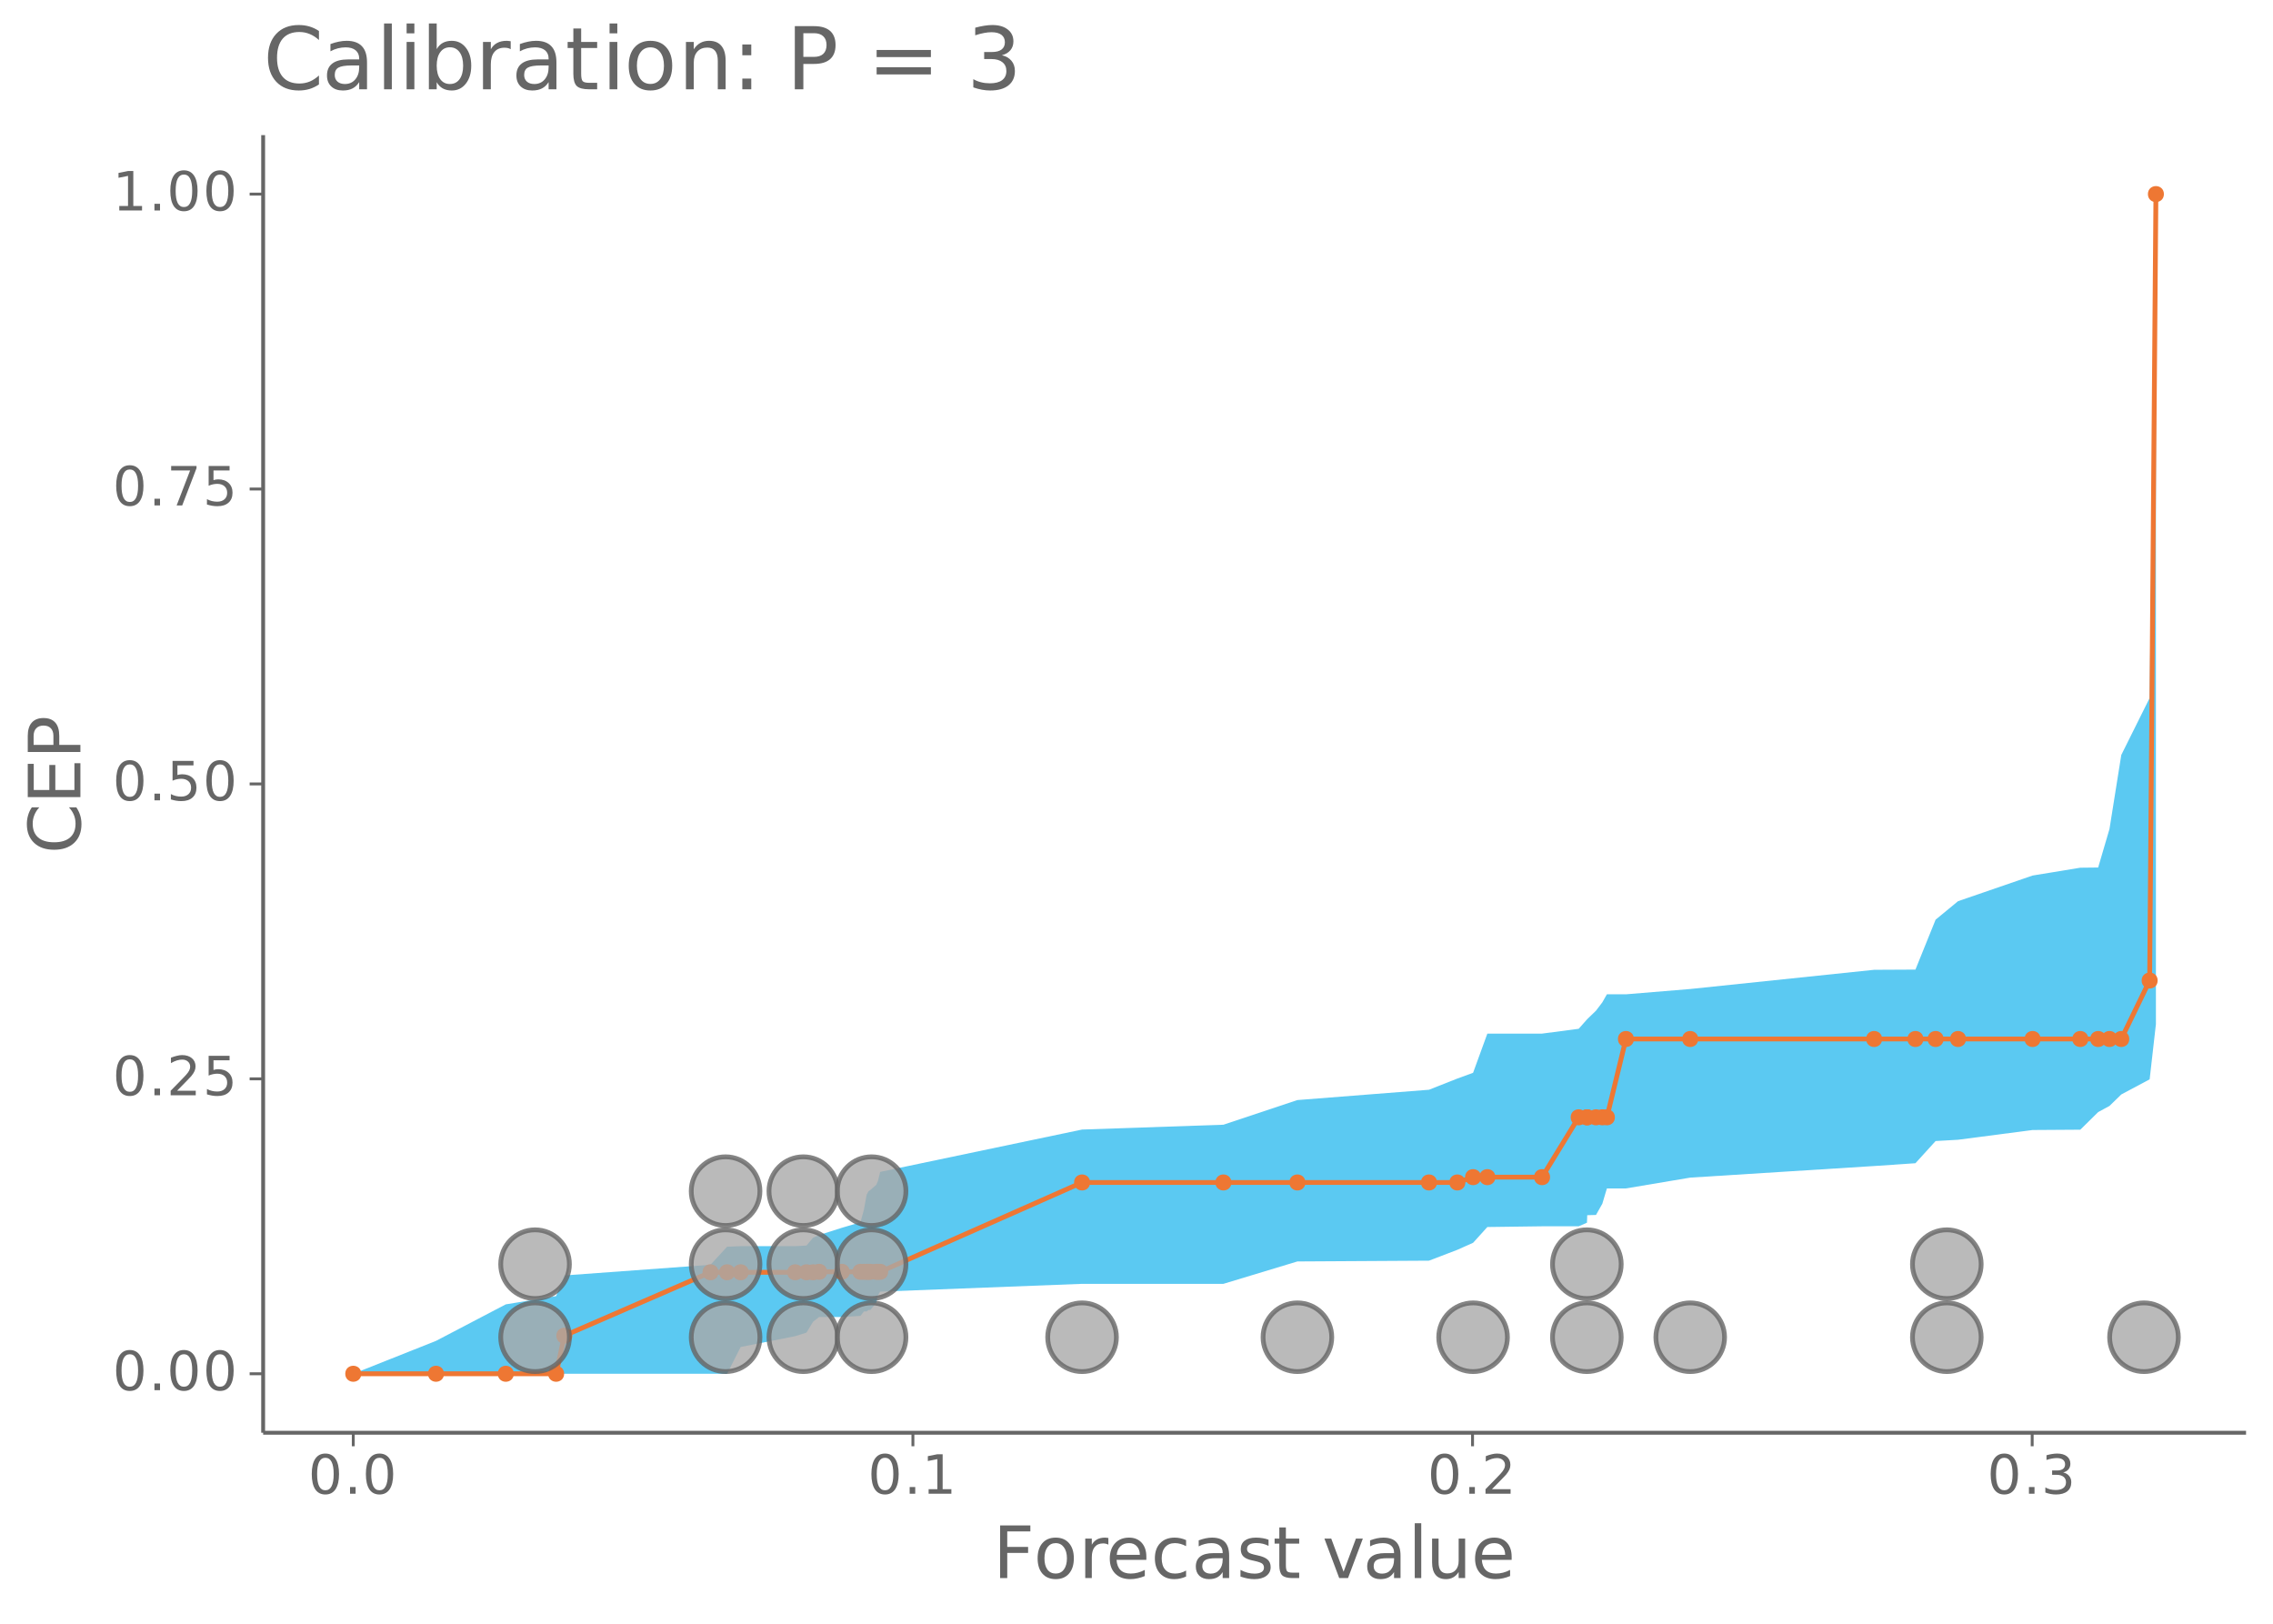 <?xml version="1.0" encoding="UTF-8"?>
<svg xmlns="http://www.w3.org/2000/svg" xmlns:xlink="http://www.w3.org/1999/xlink" width="504pt" height="360pt" viewBox="0 0 504 360" version="1.1">
<defs>
<g>
<symbol overflow="visible" id="glyph0-0">
<path style="stroke:none;" d="M 0.594 2.125 L 0.594 -8.469 L 6.594 -8.469 L 6.594 2.125 Z M 1.266 1.453 L 5.938 1.453 L 5.938 -7.781 L 1.266 -7.781 Z M 1.266 1.453 "/>
</symbol>
<symbol overflow="visible" id="glyph0-1">
<path style="stroke:none;" d="M 3.812 -7.969 C 3.207 -7.969 2.75 -7.664 2.438 -7.062 C 2.133 -6.469 1.984 -5.566 1.984 -4.359 C 1.984 -3.16 2.133 -2.258 2.438 -1.656 C 2.75 -1.062 3.207 -0.766 3.812 -0.766 C 4.426 -0.766 4.883 -1.062 5.188 -1.656 C 5.5 -2.258 5.656 -3.16 5.656 -4.359 C 5.656 -5.566 5.5 -6.469 5.188 -7.062 C 4.883 -7.664 4.426 -7.969 3.812 -7.969 Z M 3.812 -8.906 C 4.789 -8.906 5.539 -8.516 6.062 -7.734 C 6.582 -6.961 6.844 -5.836 6.844 -4.359 C 6.844 -2.891 6.582 -1.766 6.062 -0.984 C 5.539 -0.211 4.789 0.172 3.812 0.172 C 2.832 0.172 2.082 -0.211 1.562 -0.984 C 1.051 -1.766 0.797 -2.891 0.797 -4.359 C 0.797 -5.836 1.051 -6.961 1.562 -7.734 C 2.082 -8.516 2.832 -8.906 3.812 -8.906 Z M 3.812 -8.906 "/>
</symbol>
<symbol overflow="visible" id="glyph0-2">
<path style="stroke:none;" d="M 1.281 -1.484 L 2.516 -1.484 L 2.516 0 L 1.281 0 Z M 1.281 -1.484 "/>
</symbol>
<symbol overflow="visible" id="glyph0-3">
<path style="stroke:none;" d="M 2.297 -1 L 6.438 -1 L 6.438 0 L 0.875 0 L 0.875 -1 C 1.32 -1.457 1.93 -2.078 2.703 -2.859 C 3.484 -3.648 3.973 -4.16 4.172 -4.391 C 4.555 -4.805 4.82 -5.16 4.969 -5.453 C 5.125 -5.754 5.203 -6.047 5.203 -6.328 C 5.203 -6.797 5.035 -7.176 4.703 -7.469 C 4.379 -7.758 3.957 -7.906 3.438 -7.906 C 3.062 -7.906 2.664 -7.844 2.25 -7.719 C 1.844 -7.594 1.406 -7.395 0.938 -7.125 L 0.938 -8.328 C 1.414 -8.516 1.859 -8.656 2.266 -8.75 C 2.68 -8.852 3.062 -8.906 3.406 -8.906 C 4.312 -8.906 5.035 -8.676 5.578 -8.219 C 6.117 -7.77 6.391 -7.164 6.391 -6.406 C 6.391 -6.051 6.32 -5.711 6.188 -5.391 C 6.051 -5.066 5.805 -4.688 5.453 -4.25 C 5.348 -4.133 5.035 -3.805 4.516 -3.266 C 3.992 -2.723 3.254 -1.969 2.297 -1 Z M 2.297 -1 "/>
</symbol>
<symbol overflow="visible" id="glyph0-4">
<path style="stroke:none;" d="M 1.297 -8.75 L 5.938 -8.75 L 5.938 -7.75 L 2.375 -7.75 L 2.375 -5.609 C 2.551 -5.672 2.723 -5.711 2.891 -5.734 C 3.066 -5.766 3.238 -5.781 3.406 -5.781 C 4.383 -5.781 5.16 -5.508 5.734 -4.969 C 6.305 -4.438 6.594 -3.719 6.594 -2.812 C 6.594 -1.863 6.297 -1.129 5.703 -0.609 C 5.117 -0.086 4.297 0.172 3.234 0.172 C 2.859 0.172 2.477 0.141 2.094 0.078 C 1.719 0.016 1.328 -0.078 0.922 -0.203 L 0.922 -1.391 C 1.273 -1.203 1.641 -1.062 2.016 -0.969 C 2.391 -0.875 2.785 -0.828 3.203 -0.828 C 3.879 -0.828 4.414 -1.004 4.812 -1.359 C 5.207 -1.711 5.406 -2.195 5.406 -2.812 C 5.406 -3.414 5.207 -3.895 4.812 -4.25 C 4.414 -4.602 3.879 -4.781 3.203 -4.781 C 2.891 -4.781 2.57 -4.742 2.25 -4.672 C 1.938 -4.609 1.617 -4.504 1.297 -4.359 Z M 1.297 -8.75 "/>
</symbol>
<symbol overflow="visible" id="glyph0-5">
<path style="stroke:none;" d="M 0.984 -8.75 L 6.609 -8.75 L 6.609 -8.25 L 3.438 0 L 2.203 0 L 5.188 -7.75 L 0.984 -7.75 Z M 0.984 -8.75 "/>
</symbol>
<symbol overflow="visible" id="glyph0-6">
<path style="stroke:none;" d="M 1.484 -1 L 3.422 -1 L 3.422 -7.672 L 1.312 -7.25 L 1.312 -8.328 L 3.406 -8.75 L 4.594 -8.75 L 4.594 -1 L 6.531 -1 L 6.531 0 L 1.484 0 Z M 1.484 -1 "/>
</symbol>
<symbol overflow="visible" id="glyph0-7">
<path style="stroke:none;" d="M 4.875 -4.719 C 5.438 -4.594 5.875 -4.336 6.188 -3.953 C 6.508 -3.578 6.672 -3.109 6.672 -2.547 C 6.672 -1.68 6.375 -1.008 5.781 -0.531 C 5.188 -0.062 4.344 0.172 3.25 0.172 C 2.883 0.172 2.504 0.133 2.109 0.062 C 1.723 -0.008 1.328 -0.117 0.922 -0.266 L 0.922 -1.406 C 1.242 -1.219 1.598 -1.07 1.984 -0.969 C 2.379 -0.875 2.789 -0.828 3.219 -0.828 C 3.957 -0.828 4.52 -0.973 4.906 -1.266 C 5.301 -1.555 5.5 -1.984 5.5 -2.547 C 5.5 -3.055 5.316 -3.457 4.953 -3.75 C 4.586 -4.039 4.086 -4.188 3.453 -4.188 L 2.422 -4.188 L 2.422 -5.156 L 3.5 -5.156 C 4.07 -5.156 4.516 -5.27 4.828 -5.5 C 5.141 -5.738 5.297 -6.078 5.297 -6.516 C 5.297 -6.961 5.133 -7.305 4.812 -7.547 C 4.5 -7.785 4.047 -7.906 3.453 -7.906 C 3.117 -7.906 2.766 -7.867 2.391 -7.797 C 2.023 -7.734 1.617 -7.629 1.172 -7.484 L 1.172 -8.531 C 1.629 -8.656 2.051 -8.75 2.438 -8.812 C 2.832 -8.875 3.203 -8.906 3.547 -8.906 C 4.453 -8.906 5.164 -8.703 5.688 -8.297 C 6.207 -7.891 6.469 -7.336 6.469 -6.641 C 6.469 -6.148 6.328 -5.738 6.047 -5.406 C 5.773 -5.07 5.383 -4.844 4.875 -4.719 Z M 4.875 -4.719 "/>
</symbol>
<symbol overflow="visible" id="glyph1-0">
<path style="stroke:none;" d="M 0.797 2.828 L 0.797 -11.281 L 8.797 -11.281 L 8.797 2.828 Z M 1.703 1.938 L 7.906 1.938 L 7.906 -10.391 L 1.703 -10.391 Z M 1.703 1.938 "/>
</symbol>
<symbol overflow="visible" id="glyph1-1">
<path style="stroke:none;" d="M 1.578 -11.672 L 8.281 -11.672 L 8.281 -10.344 L 3.156 -10.344 L 3.156 -6.906 L 7.781 -6.906 L 7.781 -5.578 L 3.156 -5.578 L 3.156 0 L 1.578 0 Z M 1.578 -11.672 "/>
</symbol>
<symbol overflow="visible" id="glyph1-2">
<path style="stroke:none;" d="M 4.906 -7.75 C 4.133 -7.75 3.523 -7.445 3.078 -6.844 C 2.629 -6.238 2.406 -5.414 2.406 -4.375 C 2.406 -3.32 2.625 -2.492 3.062 -1.891 C 3.508 -1.297 4.125 -1 4.906 -1 C 5.664 -1 6.27 -1.301 6.719 -1.906 C 7.164 -2.508 7.391 -3.332 7.391 -4.375 C 7.391 -5.406 7.164 -6.223 6.719 -6.828 C 6.27 -7.441 5.664 -7.75 4.906 -7.75 Z M 4.906 -8.969 C 6.156 -8.969 7.133 -8.562 7.844 -7.75 C 8.562 -6.938 8.922 -5.812 8.922 -4.375 C 8.922 -2.938 8.562 -1.805 7.844 -0.984 C 7.133 -0.172 6.156 0.234 4.906 0.234 C 3.645 0.234 2.66 -0.172 1.953 -0.984 C 1.242 -1.805 0.891 -2.938 0.891 -4.375 C 0.891 -5.812 1.242 -6.938 1.953 -7.75 C 2.66 -8.562 3.645 -8.969 4.906 -8.969 Z M 4.906 -8.969 "/>
</symbol>
<symbol overflow="visible" id="glyph1-3">
<path style="stroke:none;" d="M 6.578 -7.406 C 6.422 -7.5 6.242 -7.566 6.047 -7.609 C 5.859 -7.66 5.648 -7.688 5.422 -7.688 C 4.609 -7.688 3.984 -7.422 3.547 -6.891 C 3.117 -6.359 2.906 -5.598 2.906 -4.609 L 2.906 0 L 1.453 0 L 1.453 -8.75 L 2.906 -8.75 L 2.906 -7.391 C 3.207 -7.922 3.598 -8.316 4.078 -8.578 C 4.566 -8.836 5.156 -8.969 5.844 -8.969 C 5.945 -8.969 6.055 -8.957 6.172 -8.938 C 6.297 -8.926 6.43 -8.91 6.578 -8.891 Z M 6.578 -7.406 "/>
</symbol>
<symbol overflow="visible" id="glyph1-4">
<path style="stroke:none;" d="M 9 -4.734 L 9 -4.031 L 2.391 -4.031 C 2.453 -3.039 2.75 -2.285 3.281 -1.766 C 3.812 -1.254 4.555 -1 5.516 -1 C 6.066 -1 6.598 -1.066 7.109 -1.203 C 7.629 -1.336 8.145 -1.539 8.656 -1.812 L 8.656 -0.453 C 8.145 -0.234 7.617 -0.066 7.078 0.047 C 6.535 0.172 5.984 0.234 5.422 0.234 C 4.023 0.234 2.922 -0.172 2.109 -0.984 C 1.297 -1.805 0.891 -2.91 0.891 -4.297 C 0.891 -5.723 1.273 -6.859 2.047 -7.703 C 2.816 -8.547 3.859 -8.969 5.172 -8.969 C 6.348 -8.969 7.281 -8.586 7.969 -7.828 C 8.656 -7.066 9 -6.035 9 -4.734 Z M 7.562 -5.156 C 7.551 -5.945 7.328 -6.578 6.891 -7.047 C 6.461 -7.516 5.895 -7.75 5.188 -7.75 C 4.383 -7.75 3.742 -7.52 3.266 -7.062 C 2.785 -6.613 2.508 -5.977 2.438 -5.156 Z M 7.562 -5.156 "/>
</symbol>
<symbol overflow="visible" id="glyph1-5">
<path style="stroke:none;" d="M 7.812 -8.422 L 7.812 -7.078 C 7.406 -7.297 6.992 -7.461 6.578 -7.578 C 6.172 -7.691 5.758 -7.75 5.344 -7.75 C 4.414 -7.75 3.691 -7.453 3.172 -6.859 C 2.66 -6.266 2.406 -5.438 2.406 -4.375 C 2.406 -3.301 2.66 -2.469 3.172 -1.875 C 3.691 -1.289 4.414 -1 5.344 -1 C 5.758 -1 6.172 -1.051 6.578 -1.156 C 6.992 -1.27 7.406 -1.441 7.812 -1.672 L 7.812 -0.344 C 7.406 -0.156 6.988 -0.016 6.562 0.078 C 6.133 0.18 5.676 0.234 5.188 0.234 C 3.875 0.234 2.828 -0.18 2.047 -1.016 C 1.273 -1.848 0.891 -2.969 0.891 -4.375 C 0.891 -5.801 1.281 -6.922 2.062 -7.734 C 2.844 -8.555 3.914 -8.969 5.281 -8.969 C 5.727 -8.969 6.16 -8.922 6.578 -8.828 C 7.004 -8.734 7.414 -8.598 7.812 -8.422 Z M 7.812 -8.422 "/>
</symbol>
<symbol overflow="visible" id="glyph1-6">
<path style="stroke:none;" d="M 5.484 -4.406 C 4.328 -4.406 3.523 -4.27 3.078 -4 C 2.629 -3.738 2.406 -3.285 2.406 -2.641 C 2.406 -2.129 2.57 -1.723 2.906 -1.422 C 3.238 -1.129 3.695 -0.984 4.281 -0.984 C 5.07 -0.984 5.707 -1.266 6.188 -1.828 C 6.676 -2.391 6.922 -3.141 6.922 -4.078 L 6.922 -4.406 Z M 8.359 -5 L 8.359 0 L 6.922 0 L 6.922 -1.328 C 6.586 -0.797 6.176 -0.398 5.688 -0.141 C 5.195 0.109 4.598 0.234 3.891 0.234 C 2.992 0.234 2.281 -0.016 1.75 -0.516 C 1.227 -1.023 0.969 -1.703 0.969 -2.547 C 0.969 -3.535 1.297 -4.281 1.953 -4.781 C 2.609 -5.281 3.594 -5.531 4.906 -5.531 L 6.922 -5.531 L 6.922 -5.672 C 6.922 -6.328 6.703 -6.836 6.266 -7.203 C 5.828 -7.566 5.219 -7.75 4.438 -7.75 C 3.938 -7.75 3.445 -7.688 2.969 -7.562 C 2.5 -7.445 2.047 -7.27 1.609 -7.031 L 1.609 -8.359 C 2.129 -8.555 2.633 -8.707 3.125 -8.812 C 3.625 -8.914 4.109 -8.969 4.578 -8.969 C 5.848 -8.969 6.797 -8.641 7.422 -7.984 C 8.047 -7.328 8.359 -6.332 8.359 -5 Z M 8.359 -5 "/>
</symbol>
<symbol overflow="visible" id="glyph1-7">
<path style="stroke:none;" d="M 7.094 -8.5 L 7.094 -7.141 C 6.688 -7.348 6.266 -7.504 5.828 -7.609 C 5.391 -7.711 4.938 -7.766 4.469 -7.766 C 3.75 -7.766 3.211 -7.656 2.859 -7.438 C 2.504 -7.219 2.328 -6.891 2.328 -6.453 C 2.328 -6.117 2.453 -5.852 2.703 -5.656 C 2.961 -5.469 3.477 -5.289 4.25 -5.125 L 4.734 -5.016 C 5.754 -4.797 6.477 -4.484 6.906 -4.078 C 7.344 -3.68 7.562 -3.129 7.562 -2.422 C 7.562 -1.609 7.238 -0.961 6.594 -0.484 C 5.945 -0.004 5.062 0.234 3.938 0.234 C 3.469 0.234 2.977 0.188 2.469 0.094 C 1.969 0 1.438 -0.141 0.875 -0.328 L 0.875 -1.812 C 1.406 -1.531 1.926 -1.32 2.438 -1.188 C 2.957 -1.051 3.469 -0.984 3.969 -0.984 C 4.645 -0.984 5.164 -1.098 5.531 -1.328 C 5.895 -1.555 6.078 -1.883 6.078 -2.312 C 6.078 -2.695 5.945 -2.992 5.688 -3.203 C 5.426 -3.41 4.848 -3.613 3.953 -3.812 L 3.453 -3.922 C 2.566 -4.109 1.926 -4.395 1.531 -4.781 C 1.133 -5.176 0.938 -5.711 0.938 -6.391 C 0.938 -7.211 1.227 -7.848 1.812 -8.297 C 2.395 -8.742 3.223 -8.969 4.297 -8.969 C 4.828 -8.969 5.328 -8.926 5.797 -8.844 C 6.266 -8.77 6.695 -8.656 7.094 -8.5 Z M 7.094 -8.5 "/>
</symbol>
<symbol overflow="visible" id="glyph1-8">
<path style="stroke:none;" d="M 2.938 -11.234 L 2.938 -8.75 L 5.891 -8.75 L 5.891 -7.641 L 2.938 -7.641 L 2.938 -2.891 C 2.938 -2.172 3.031 -1.707 3.219 -1.5 C 3.414 -1.301 3.816 -1.203 4.422 -1.203 L 5.891 -1.203 L 5.891 0 L 4.422 0 C 3.305 0 2.535 -0.207 2.109 -0.625 C 1.691 -1.039 1.484 -1.797 1.484 -2.891 L 1.484 -7.641 L 0.438 -7.641 L 0.438 -8.75 L 1.484 -8.75 L 1.484 -11.234 Z M 2.938 -11.234 "/>
</symbol>
<symbol overflow="visible" id="glyph1-9">
<path style="stroke:none;" d=""/>
</symbol>
<symbol overflow="visible" id="glyph1-10">
<path style="stroke:none;" d="M 0.484 -8.75 L 2 -8.75 L 4.734 -1.406 L 7.469 -8.75 L 9 -8.75 L 5.719 0 L 3.766 0 Z M 0.484 -8.75 "/>
</symbol>
<symbol overflow="visible" id="glyph1-11">
<path style="stroke:none;" d="M 1.516 -12.156 L 2.953 -12.156 L 2.953 0 L 1.516 0 Z M 1.516 -12.156 "/>
</symbol>
<symbol overflow="visible" id="glyph1-12">
<path style="stroke:none;" d="M 1.359 -3.453 L 1.359 -8.75 L 2.797 -8.75 L 2.797 -3.516 C 2.797 -2.68 2.957 -2.055 3.281 -1.641 C 3.602 -1.234 4.086 -1.031 4.734 -1.031 C 5.516 -1.031 6.129 -1.273 6.578 -1.766 C 7.023 -2.266 7.25 -2.941 7.25 -3.797 L 7.25 -8.75 L 8.688 -8.75 L 8.688 0 L 7.25 0 L 7.25 -1.344 C 6.906 -0.812 6.5 -0.414 6.031 -0.156 C 5.57 0.102 5.039 0.234 4.438 0.234 C 3.426 0.234 2.66 -0.078 2.141 -0.703 C 1.617 -1.336 1.359 -2.254 1.359 -3.453 Z M 4.984 -8.969 Z M 4.984 -8.969 "/>
</symbol>
<symbol overflow="visible" id="glyph2-0">
<path style="stroke:none;" d="M 2.828 -0.797 L -11.281 -0.797 L -11.281 -8.797 L 2.828 -8.797 Z M 1.938 -1.703 L 1.938 -7.906 L -10.391 -7.906 L -10.391 -1.703 Z M 1.938 -1.703 "/>
</symbol>
<symbol overflow="visible" id="glyph2-1">
<path style="stroke:none;" d="M -10.766 -10.312 L -9.109 -10.312 C -9.598 -9.781 -9.961 -9.211 -10.203 -8.609 C -10.453 -8.004 -10.578 -7.363 -10.578 -6.688 C -10.578 -5.352 -10.172 -4.332 -9.359 -3.625 C -8.547 -2.914 -7.367 -2.562 -5.828 -2.562 C -4.285 -2.562 -3.109 -2.914 -2.297 -3.625 C -1.484 -4.332 -1.078 -5.352 -1.078 -6.688 C -1.078 -7.363 -1.195 -8.004 -1.438 -8.609 C -1.688 -9.211 -2.055 -9.781 -2.547 -10.312 L -0.906 -10.312 C -0.531 -9.758 -0.242 -9.172 -0.047 -8.547 C 0.141 -7.93 0.234 -7.281 0.234 -6.594 C 0.234 -4.832 -0.305 -3.441 -1.391 -2.422 C -2.473 -1.41 -3.953 -0.906 -5.828 -0.906 C -7.703 -0.906 -9.176 -1.41 -10.25 -2.422 C -11.332 -3.441 -11.875 -4.832 -11.875 -6.594 C -11.875 -7.289 -11.781 -7.945 -11.594 -8.562 C -11.414 -9.188 -11.141 -9.77 -10.766 -10.312 Z M -10.766 -10.312 "/>
</symbol>
<symbol overflow="visible" id="glyph2-2">
<path style="stroke:none;" d="M -11.672 -1.578 L -11.672 -8.953 L -10.344 -8.953 L -10.344 -3.156 L -6.891 -3.156 L -6.891 -8.703 L -5.562 -8.703 L -5.562 -3.156 L -1.328 -3.156 L -1.328 -9.094 L 0 -9.094 L 0 -1.578 Z M -11.672 -1.578 "/>
</symbol>
<symbol overflow="visible" id="glyph2-3">
<path style="stroke:none;" d="M -10.375 -3.156 L -5.984 -3.156 L -5.984 -5.141 C -5.984 -5.867 -6.172 -6.43 -6.547 -6.828 C -6.93 -7.234 -7.477 -7.438 -8.188 -7.438 C -8.883 -7.438 -9.422 -7.234 -9.797 -6.828 C -10.18 -6.43 -10.375 -5.867 -10.375 -5.141 Z M -11.672 -1.578 L -11.672 -5.141 C -11.672 -6.441 -11.375 -7.426 -10.781 -8.094 C -10.188 -8.77 -9.32 -9.109 -8.188 -9.109 C -7.031 -9.109 -6.156 -8.77 -5.562 -8.094 C -4.977 -7.426 -4.688 -6.441 -4.688 -5.141 L -4.688 -3.156 L 0 -3.156 L 0 -1.578 Z M -11.672 -1.578 "/>
</symbol>
<symbol overflow="visible" id="glyph3-0">
<path style="stroke:none;" d="M 0.953 3.391 L 0.953 -13.547 L 10.562 -13.547 L 10.562 3.391 Z M 2.031 2.328 L 9.484 2.328 L 9.484 -12.469 L 2.031 -12.469 Z M 2.031 2.328 "/>
</symbol>
<symbol overflow="visible" id="glyph3-1">
<path style="stroke:none;" d="M 12.375 -12.922 L 12.375 -10.922 C 11.727 -11.516 11.047 -11.957 10.328 -12.25 C 9.609 -12.551 8.844 -12.703 8.031 -12.703 C 6.426 -12.703 5.195 -12.211 4.344 -11.234 C 3.5 -10.254 3.078 -8.836 3.078 -6.984 C 3.078 -5.141 3.5 -3.727 4.344 -2.75 C 5.195 -1.77 6.426 -1.281 8.031 -1.281 C 8.844 -1.281 9.609 -1.426 10.328 -1.719 C 11.047 -2.02 11.727 -2.469 12.375 -3.062 L 12.375 -1.078 C 11.707 -0.629 11.004 -0.289 10.266 -0.062 C 9.523 0.156 8.738 0.266 7.906 0.266 C 5.789 0.266 4.125 -0.379 2.906 -1.672 C 1.688 -2.973 1.078 -4.742 1.078 -6.984 C 1.078 -9.234 1.688 -11.004 2.906 -12.297 C 4.125 -13.598 5.789 -14.25 7.906 -14.25 C 8.75 -14.25 9.539 -14.141 10.281 -13.922 C 11.02 -13.703 11.719 -13.367 12.375 -12.922 Z M 12.375 -12.922 "/>
</symbol>
<symbol overflow="visible" id="glyph3-2">
<path style="stroke:none;" d="M 6.578 -5.281 C 5.18 -5.281 4.211 -5.117 3.672 -4.797 C 3.141 -4.484 2.875 -3.941 2.875 -3.172 C 2.875 -2.555 3.078 -2.066 3.484 -1.703 C 3.891 -1.348 4.438 -1.172 5.125 -1.172 C 6.082 -1.172 6.848 -1.508 7.422 -2.188 C 8.004 -2.863 8.297 -3.766 8.297 -4.891 L 8.297 -5.281 Z M 10.031 -5.984 L 10.031 0 L 8.297 0 L 8.297 -1.594 C 7.898 -0.957 7.406 -0.488 6.812 -0.188 C 6.227 0.113 5.516 0.266 4.672 0.266 C 3.598 0.266 2.742 -0.031 2.109 -0.625 C 1.473 -1.227 1.156 -2.039 1.156 -3.062 C 1.156 -4.238 1.551 -5.125 2.344 -5.719 C 3.133 -6.32 4.312 -6.625 5.875 -6.625 L 8.297 -6.625 L 8.297 -6.797 C 8.297 -7.586 8.035 -8.203 7.516 -8.641 C 6.992 -9.078 6.258 -9.297 5.312 -9.297 C 4.719 -9.297 4.133 -9.223 3.562 -9.078 C 2.988 -8.93 2.441 -8.711 1.922 -8.422 L 1.922 -10.031 C 2.555 -10.27 3.172 -10.445 3.766 -10.562 C 4.359 -10.688 4.938 -10.75 5.5 -10.75 C 7.008 -10.75 8.141 -10.352 8.891 -9.562 C 9.648 -8.781 10.031 -7.586 10.031 -5.984 Z M 10.031 -5.984 "/>
</symbol>
<symbol overflow="visible" id="glyph3-3">
<path style="stroke:none;" d="M 1.812 -14.594 L 3.531 -14.594 L 3.531 0 L 1.812 0 Z M 1.812 -14.594 "/>
</symbol>
<symbol overflow="visible" id="glyph3-4">
<path style="stroke:none;" d="M 1.812 -10.5 L 3.531 -10.5 L 3.531 0 L 1.812 0 Z M 1.812 -14.594 L 3.531 -14.594 L 3.531 -12.406 L 1.812 -12.406 Z M 1.812 -14.594 "/>
</symbol>
<symbol overflow="visible" id="glyph3-5">
<path style="stroke:none;" d="M 9.344 -5.234 C 9.344 -6.504 9.082 -7.5 8.562 -8.219 C 8.039 -8.945 7.32 -9.312 6.406 -9.312 C 5.5 -9.312 4.785 -8.945 4.266 -8.219 C 3.742 -7.5 3.484 -6.504 3.484 -5.234 C 3.484 -3.973 3.742 -2.977 4.266 -2.25 C 4.785 -1.531 5.5 -1.172 6.406 -1.172 C 7.32 -1.172 8.039 -1.531 8.562 -2.25 C 9.082 -2.977 9.344 -3.973 9.344 -5.234 Z M 3.484 -8.906 C 3.836 -9.531 4.289 -9.992 4.844 -10.297 C 5.406 -10.598 6.066 -10.75 6.828 -10.75 C 8.109 -10.75 9.145 -10.242 9.938 -9.234 C 10.738 -8.223 11.141 -6.891 11.141 -5.234 C 11.141 -3.586 10.738 -2.258 9.938 -1.25 C 9.145 -0.238 8.109 0.266 6.828 0.266 C 6.066 0.266 5.406 0.113 4.844 -0.188 C 4.289 -0.488 3.836 -0.953 3.484 -1.578 L 3.484 0 L 1.75 0 L 1.75 -14.594 L 3.484 -14.594 Z M 3.484 -8.906 "/>
</symbol>
<symbol overflow="visible" id="glyph3-6">
<path style="stroke:none;" d="M 7.891 -8.891 C 7.703 -9.004 7.492 -9.086 7.266 -9.141 C 7.035 -9.191 6.781 -9.219 6.5 -9.219 C 5.531 -9.219 4.785 -8.898 4.266 -8.266 C 3.742 -7.629 3.484 -6.719 3.484 -5.531 L 3.484 0 L 1.75 0 L 1.75 -10.5 L 3.484 -10.5 L 3.484 -8.875 C 3.836 -9.508 4.305 -9.977 4.891 -10.281 C 5.473 -10.594 6.18 -10.75 7.016 -10.75 C 7.129 -10.75 7.258 -10.738 7.406 -10.719 C 7.551 -10.707 7.711 -10.688 7.891 -10.656 Z M 7.891 -8.891 "/>
</symbol>
<symbol overflow="visible" id="glyph3-7">
<path style="stroke:none;" d="M 3.516 -13.484 L 3.516 -10.5 L 7.062 -10.5 L 7.062 -9.156 L 3.516 -9.156 L 3.516 -3.453 C 3.516 -2.598 3.629 -2.047 3.859 -1.797 C 4.098 -1.555 4.578 -1.438 5.297 -1.438 L 7.062 -1.438 L 7.062 0 L 5.297 0 C 3.961 0 3.039 -0.242 2.531 -0.734 C 2.031 -1.234 1.781 -2.141 1.781 -3.453 L 1.781 -9.156 L 0.516 -9.156 L 0.516 -10.5 L 1.781 -10.5 L 1.781 -13.484 Z M 3.516 -13.484 "/>
</symbol>
<symbol overflow="visible" id="glyph3-8">
<path style="stroke:none;" d="M 5.875 -9.297 C 4.945 -9.297 4.211 -8.93 3.672 -8.203 C 3.141 -7.484 2.875 -6.492 2.875 -5.234 C 2.875 -3.984 3.141 -2.992 3.672 -2.266 C 4.211 -1.547 4.945 -1.188 5.875 -1.188 C 6.789 -1.188 7.52 -1.547 8.062 -2.266 C 8.602 -2.992 8.875 -3.984 8.875 -5.234 C 8.875 -6.484 8.602 -7.473 8.062 -8.203 C 7.52 -8.93 6.789 -9.297 5.875 -9.297 Z M 5.875 -10.75 C 7.375 -10.75 8.551 -10.258 9.406 -9.281 C 10.27 -8.312 10.703 -6.961 10.703 -5.234 C 10.703 -3.516 10.27 -2.164 9.406 -1.188 C 8.551 -0.219 7.375 0.266 5.875 0.266 C 4.375 0.266 3.195 -0.219 2.344 -1.188 C 1.488 -2.164 1.062 -3.516 1.062 -5.234 C 1.062 -6.961 1.488 -8.312 2.344 -9.281 C 3.195 -10.258 4.375 -10.75 5.875 -10.75 Z M 5.875 -10.75 "/>
</symbol>
<symbol overflow="visible" id="glyph3-9">
<path style="stroke:none;" d="M 10.547 -6.344 L 10.547 0 L 8.812 0 L 8.812 -6.281 C 8.812 -7.27 8.617 -8.008 8.234 -8.5 C 7.848 -9 7.266 -9.25 6.484 -9.25 C 5.555 -9.25 4.82 -8.953 4.281 -8.359 C 3.75 -7.766 3.484 -6.957 3.484 -5.938 L 3.484 0 L 1.75 0 L 1.75 -10.5 L 3.484 -10.5 L 3.484 -8.875 C 3.891 -9.5 4.375 -9.969 4.938 -10.281 C 5.5 -10.594 6.145 -10.75 6.875 -10.75 C 8.082 -10.75 8.992 -10.375 9.609 -9.625 C 10.234 -8.883 10.547 -7.789 10.547 -6.344 Z M 10.547 -6.344 "/>
</symbol>
<symbol overflow="visible" id="glyph3-10">
<path style="stroke:none;" d="M 2.25 -2.375 L 4.234 -2.375 L 4.234 0 L 2.25 0 Z M 2.25 -9.938 L 4.234 -9.938 L 4.234 -7.547 L 2.25 -7.547 Z M 2.25 -9.938 "/>
</symbol>
<symbol overflow="visible" id="glyph3-11">
<path style="stroke:none;" d=""/>
</symbol>
<symbol overflow="visible" id="glyph3-12">
<path style="stroke:none;" d="M 3.781 -12.438 L 3.781 -7.188 L 6.156 -7.188 C 7.039 -7.188 7.723 -7.41 8.203 -7.859 C 8.68 -8.316 8.922 -8.969 8.922 -9.812 C 8.922 -10.656 8.68 -11.301 8.203 -11.75 C 7.723 -12.207 7.039 -12.438 6.156 -12.438 Z M 1.891 -14 L 6.156 -14 C 7.727 -14 8.914 -13.645 9.719 -12.938 C 10.52 -12.227 10.922 -11.188 10.922 -9.812 C 10.922 -8.438 10.52 -7.395 9.719 -6.688 C 8.914 -5.977 7.727 -5.625 6.156 -5.625 L 3.781 -5.625 L 3.781 0 L 1.891 0 Z M 1.891 -14 "/>
</symbol>
<symbol overflow="visible" id="glyph3-13">
<path style="stroke:none;" d="M 2.031 -8.719 L 14.062 -8.719 L 14.062 -7.141 L 2.031 -7.141 Z M 2.031 -4.891 L 14.062 -4.891 L 14.062 -3.297 L 2.031 -3.297 Z M 2.031 -4.891 "/>
</symbol>
<symbol overflow="visible" id="glyph3-14">
<path style="stroke:none;" d="M 7.797 -7.547 C 8.703 -7.348 9.41 -6.941 9.922 -6.328 C 10.43 -5.723 10.688 -4.969 10.688 -4.062 C 10.688 -2.688 10.207 -1.617 9.25 -0.859 C 8.301 -0.109 6.953 0.266 5.203 0.266 C 4.617 0.266 4.016 0.207 3.391 0.094 C 2.766 -0.02 2.125 -0.191 1.469 -0.422 L 1.469 -2.25 C 1.988 -1.945 2.562 -1.719 3.188 -1.562 C 3.812 -1.406 4.461 -1.328 5.141 -1.328 C 6.328 -1.328 7.234 -1.562 7.859 -2.031 C 8.484 -2.5 8.797 -3.176 8.797 -4.062 C 8.797 -4.895 8.504 -5.539 7.922 -6 C 7.348 -6.469 6.547 -6.703 5.516 -6.703 L 3.875 -6.703 L 3.875 -8.266 L 5.594 -8.266 C 6.52 -8.266 7.227 -8.445 7.719 -8.812 C 8.219 -9.188 8.469 -9.723 8.469 -10.422 C 8.469 -11.141 8.211 -11.691 7.703 -12.078 C 7.191 -12.461 6.461 -12.656 5.516 -12.656 C 4.992 -12.656 4.438 -12.598 3.844 -12.484 C 3.25 -12.379 2.598 -12.207 1.891 -11.969 L 1.891 -13.656 C 2.609 -13.852 3.281 -14 3.906 -14.094 C 4.531 -14.195 5.125 -14.25 5.688 -14.25 C 7.125 -14.25 8.258 -13.922 9.094 -13.266 C 9.938 -12.617 10.359 -11.738 10.359 -10.625 C 10.359 -9.844 10.133 -9.188 9.688 -8.656 C 9.238 -8.125 8.609 -7.754 7.797 -7.547 Z M 7.797 -7.547 "/>
</symbol>
</g>
</defs>
<g id="surface60">
<rect x="0" y="0" width="504" height="360" style="fill:rgb(100%,100%,100%);fill-opacity:1;stroke:none;"/>
<path style=" stroke:none;fill-rule:nonzero;fill:rgb(20%,73.333%,93.333%);fill-opacity:0.8;" d="M 78.332 304.578 L 96.672 297.289 L 112.148 289.191 L 123.312 287.359 L 125.133 282.781 L 157.539 280.414 L 161.223 276.406 L 164.23 276.289 L 176.32 276.289 L 178.824 276.145 L 180.297 274.398 L 181.629 273.82 L 186.652 272.219 L 190.789 270.996 L 191.562 268.18 L 192.156 264.906 L 192.566 264.121 L 192.988 263.832 L 194.293 262.688 L 194.668 261.832 L 195.168 259.82 L 239.926 250.434 L 271.266 249.363 L 287.676 243.895 L 316.852 241.609 L 323.145 239.125 L 326.633 237.848 L 329.797 229.16 L 341.926 229.16 L 350.047 228.094 L 351.883 226.023 L 351.941 225.957 L 353.887 224.078 L 355.293 222.223 L 356.301 220.449 L 360.52 220.449 L 374.777 219.273 L 415.555 215.016 L 424.715 214.969 L 429.188 203.902 L 434.16 199.805 L 450.688 194.117 L 461.273 192.379 L 465.234 192.336 L 467.742 183.797 L 470.359 167.387 L 476.648 154.75 L 478.039 43.031 L 478.039 227.051 L 476.648 239.305 L 470.359 242.652 L 467.742 245.199 L 465.234 246.559 L 461.273 250.465 L 450.688 250.535 L 434.16 252.695 L 429.188 252.98 L 424.715 257.898 L 415.555 258.52 L 374.777 261.09 L 360.52 263.488 L 356.301 263.488 L 355.293 266.871 L 353.887 269.367 L 351.941 269.422 L 351.883 271.086 L 350.047 271.883 L 341.926 271.883 L 329.797 272.043 L 326.633 275.539 L 323.145 277.094 L 316.852 279.504 L 287.676 279.676 L 271.266 284.641 L 239.926 284.641 L 195.168 286.371 L 194.668 287.145 L 194.293 288.867 L 192.988 290.441 L 192.566 290.441 L 192.156 290.762 L 191.562 290.762 L 190.789 291.75 L 186.652 291.996 L 181.629 291.996 L 180.297 293.031 L 178.824 295.453 L 176.32 296.242 L 164.23 298.645 L 161.223 304.578 Z M 78.332 304.578 "/>
<path style="fill:none;stroke-width:1.067;stroke-linecap:butt;stroke-linejoin:round;stroke:rgb(93.333%,46.667%,20%);stroke-opacity:1;stroke-miterlimit:10;" d="M 78.332 304.578 L 123.312 304.578 L 125.133 296.141 L 157.539 282.078 L 180.297 282.078 L 181.629 281.973 L 195.168 281.973 L 239.926 262.164 L 323.145 262.164 L 326.633 260.984 L 341.926 260.984 L 350.047 247.719 L 356.301 247.719 L 360.52 230.355 L 470.359 230.355 L 476.648 217.395 L 478.039 43.031 "/>
<path style="fill-rule:nonzero;fill:rgb(93.333%,46.667%,20%);fill-opacity:1;stroke-width:0.709;stroke-linecap:round;stroke-linejoin:round;stroke:rgb(93.333%,46.667%,20%);stroke-opacity:1;stroke-miterlimit:10;" d="M 79.754 304.578 C 79.754 306.473 76.91 306.473 76.91 304.578 C 76.91 302.68 79.754 302.68 79.754 304.578 "/>
<path style="fill-rule:nonzero;fill:rgb(93.333%,46.667%,20%);fill-opacity:1;stroke-width:0.709;stroke-linecap:round;stroke-linejoin:round;stroke:rgb(93.333%,46.667%,20%);stroke-opacity:1;stroke-miterlimit:10;" d="M 98.094 304.578 C 98.094 306.473 95.254 306.473 95.254 304.578 C 95.254 302.68 98.094 302.68 98.094 304.578 "/>
<path style="fill-rule:nonzero;fill:rgb(93.333%,46.667%,20%);fill-opacity:1;stroke-width:0.709;stroke-linecap:round;stroke-linejoin:round;stroke:rgb(93.333%,46.667%,20%);stroke-opacity:1;stroke-miterlimit:10;" d="M 113.57 304.578 C 113.57 306.473 110.727 306.473 110.727 304.578 C 110.727 302.68 113.57 302.68 113.57 304.578 "/>
<path style="fill-rule:nonzero;fill:rgb(93.333%,46.667%,20%);fill-opacity:1;stroke-width:0.709;stroke-linecap:round;stroke-linejoin:round;stroke:rgb(93.333%,46.667%,20%);stroke-opacity:1;stroke-miterlimit:10;" d="M 124.734 304.578 C 124.734 306.473 121.891 306.473 121.891 304.578 C 121.891 302.68 124.734 302.68 124.734 304.578 "/>
<path style="fill-rule:nonzero;fill:rgb(93.333%,46.667%,20%);fill-opacity:1;stroke-width:0.709;stroke-linecap:round;stroke-linejoin:round;stroke:rgb(93.333%,46.667%,20%);stroke-opacity:1;stroke-miterlimit:10;" d="M 126.555 296.141 C 126.555 298.035 123.711 298.035 123.711 296.141 C 123.711 294.246 126.555 294.246 126.555 296.141 "/>
<path style="fill-rule:nonzero;fill:rgb(93.333%,46.667%,20%);fill-opacity:1;stroke-width:0.709;stroke-linecap:round;stroke-linejoin:round;stroke:rgb(93.333%,46.667%,20%);stroke-opacity:1;stroke-miterlimit:10;" d="M 158.961 282.078 C 158.961 283.973 156.117 283.973 156.117 282.078 C 156.117 280.184 158.961 280.184 158.961 282.078 "/>
<path style="fill-rule:nonzero;fill:rgb(93.333%,46.667%,20%);fill-opacity:1;stroke-width:0.709;stroke-linecap:round;stroke-linejoin:round;stroke:rgb(93.333%,46.667%,20%);stroke-opacity:1;stroke-miterlimit:10;" d="M 162.645 282.078 C 162.645 283.973 159.801 283.973 159.801 282.078 C 159.801 280.184 162.645 280.184 162.645 282.078 "/>
<path style="fill-rule:nonzero;fill:rgb(93.333%,46.667%,20%);fill-opacity:1;stroke-width:0.709;stroke-linecap:round;stroke-linejoin:round;stroke:rgb(93.333%,46.667%,20%);stroke-opacity:1;stroke-miterlimit:10;" d="M 165.652 282.078 C 165.652 283.973 162.809 283.973 162.809 282.078 C 162.809 280.184 165.652 280.184 165.652 282.078 "/>
<path style="fill-rule:nonzero;fill:rgb(93.333%,46.667%,20%);fill-opacity:1;stroke-width:0.709;stroke-linecap:round;stroke-linejoin:round;stroke:rgb(93.333%,46.667%,20%);stroke-opacity:1;stroke-miterlimit:10;" d="M 177.742 282.078 C 177.742 283.973 174.898 283.973 174.898 282.078 C 174.898 280.184 177.742 280.184 177.742 282.078 "/>
<path style="fill-rule:nonzero;fill:rgb(93.333%,46.667%,20%);fill-opacity:1;stroke-width:0.709;stroke-linecap:round;stroke-linejoin:round;stroke:rgb(93.333%,46.667%,20%);stroke-opacity:1;stroke-miterlimit:10;" d="M 180.242 282.078 C 180.242 283.973 177.402 283.973 177.402 282.078 C 177.402 280.184 180.242 280.184 180.242 282.078 "/>
<path style="fill-rule:nonzero;fill:rgb(93.333%,46.667%,20%);fill-opacity:1;stroke-width:0.709;stroke-linecap:round;stroke-linejoin:round;stroke:rgb(93.333%,46.667%,20%);stroke-opacity:1;stroke-miterlimit:10;" d="M 181.719 282.078 C 181.719 283.973 178.875 283.973 178.875 282.078 C 178.875 280.184 181.719 280.184 181.719 282.078 "/>
<path style="fill-rule:nonzero;fill:rgb(93.333%,46.667%,20%);fill-opacity:1;stroke-width:0.709;stroke-linecap:round;stroke-linejoin:round;stroke:rgb(93.333%,46.667%,20%);stroke-opacity:1;stroke-miterlimit:10;" d="M 183.051 281.973 C 183.051 283.867 180.207 283.867 180.207 281.973 C 180.207 280.078 183.051 280.078 183.051 281.973 "/>
<path style="fill-rule:nonzero;fill:rgb(93.333%,46.667%,20%);fill-opacity:1;stroke-width:0.709;stroke-linecap:round;stroke-linejoin:round;stroke:rgb(93.333%,46.667%,20%);stroke-opacity:1;stroke-miterlimit:10;" d="M 188.074 281.973 C 188.074 283.867 185.23 283.867 185.23 281.973 C 185.23 280.078 188.074 280.078 188.074 281.973 "/>
<path style="fill-rule:nonzero;fill:rgb(93.333%,46.667%,20%);fill-opacity:1;stroke-width:0.709;stroke-linecap:round;stroke-linejoin:round;stroke:rgb(93.333%,46.667%,20%);stroke-opacity:1;stroke-miterlimit:10;" d="M 192.211 281.973 C 192.211 283.867 189.367 283.867 189.367 281.973 C 189.367 280.078 192.211 280.078 192.211 281.973 "/>
<path style="fill-rule:nonzero;fill:rgb(93.333%,46.667%,20%);fill-opacity:1;stroke-width:0.709;stroke-linecap:round;stroke-linejoin:round;stroke:rgb(93.333%,46.667%,20%);stroke-opacity:1;stroke-miterlimit:10;" d="M 192.984 281.973 C 192.984 283.867 190.141 283.867 190.141 281.973 C 190.141 280.078 192.984 280.078 192.984 281.973 "/>
<path style="fill-rule:nonzero;fill:rgb(93.333%,46.667%,20%);fill-opacity:1;stroke-width:0.709;stroke-linecap:round;stroke-linejoin:round;stroke:rgb(93.333%,46.667%,20%);stroke-opacity:1;stroke-miterlimit:10;" d="M 193.578 281.973 C 193.578 283.867 190.734 283.867 190.734 281.973 C 190.734 280.078 193.578 280.078 193.578 281.973 "/>
<path style="fill-rule:nonzero;fill:rgb(93.333%,46.667%,20%);fill-opacity:1;stroke-width:0.709;stroke-linecap:round;stroke-linejoin:round;stroke:rgb(93.333%,46.667%,20%);stroke-opacity:1;stroke-miterlimit:10;" d="M 193.984 281.973 C 193.984 283.867 191.145 283.867 191.145 281.973 C 191.145 280.078 193.984 280.078 193.984 281.973 "/>
<path style="fill-rule:nonzero;fill:rgb(93.333%,46.667%,20%);fill-opacity:1;stroke-width:0.709;stroke-linecap:round;stroke-linejoin:round;stroke:rgb(93.333%,46.667%,20%);stroke-opacity:1;stroke-miterlimit:10;" d="M 194.41 281.973 C 194.41 283.867 191.566 283.867 191.566 281.973 C 191.566 280.078 194.41 280.078 194.41 281.973 "/>
<path style="fill-rule:nonzero;fill:rgb(93.333%,46.667%,20%);fill-opacity:1;stroke-width:0.709;stroke-linecap:round;stroke-linejoin:round;stroke:rgb(93.333%,46.667%,20%);stroke-opacity:1;stroke-miterlimit:10;" d="M 195.715 281.973 C 195.715 283.867 192.871 283.867 192.871 281.973 C 192.871 280.078 195.715 280.078 195.715 281.973 "/>
<path style="fill-rule:nonzero;fill:rgb(93.333%,46.667%,20%);fill-opacity:1;stroke-width:0.709;stroke-linecap:round;stroke-linejoin:round;stroke:rgb(93.333%,46.667%,20%);stroke-opacity:1;stroke-miterlimit:10;" d="M 196.09 281.973 C 196.09 283.867 193.246 283.867 193.246 281.973 C 193.246 280.078 196.09 280.078 196.09 281.973 "/>
<path style="fill-rule:nonzero;fill:rgb(93.333%,46.667%,20%);fill-opacity:1;stroke-width:0.709;stroke-linecap:round;stroke-linejoin:round;stroke:rgb(93.333%,46.667%,20%);stroke-opacity:1;stroke-miterlimit:10;" d="M 196.59 281.973 C 196.59 283.867 193.746 283.867 193.746 281.973 C 193.746 280.078 196.59 280.078 196.59 281.973 "/>
<path style="fill-rule:nonzero;fill:rgb(93.333%,46.667%,20%);fill-opacity:1;stroke-width:0.709;stroke-linecap:round;stroke-linejoin:round;stroke:rgb(93.333%,46.667%,20%);stroke-opacity:1;stroke-miterlimit:10;" d="M 241.348 262.164 C 241.348 264.059 238.508 264.059 238.508 262.164 C 238.508 260.27 241.348 260.27 241.348 262.164 "/>
<path style="fill-rule:nonzero;fill:rgb(93.333%,46.667%,20%);fill-opacity:1;stroke-width:0.709;stroke-linecap:round;stroke-linejoin:round;stroke:rgb(93.333%,46.667%,20%);stroke-opacity:1;stroke-miterlimit:10;" d="M 272.688 262.164 C 272.688 264.059 269.844 264.059 269.844 262.164 C 269.844 260.27 272.688 260.27 272.688 262.164 "/>
<path style="fill-rule:nonzero;fill:rgb(93.333%,46.667%,20%);fill-opacity:1;stroke-width:0.709;stroke-linecap:round;stroke-linejoin:round;stroke:rgb(93.333%,46.667%,20%);stroke-opacity:1;stroke-miterlimit:10;" d="M 289.098 262.164 C 289.098 264.059 286.254 264.059 286.254 262.164 C 286.254 260.27 289.098 260.27 289.098 262.164 "/>
<path style="fill-rule:nonzero;fill:rgb(93.333%,46.667%,20%);fill-opacity:1;stroke-width:0.709;stroke-linecap:round;stroke-linejoin:round;stroke:rgb(93.333%,46.667%,20%);stroke-opacity:1;stroke-miterlimit:10;" d="M 318.273 262.164 C 318.273 264.059 315.43 264.059 315.43 262.164 C 315.43 260.27 318.273 260.27 318.273 262.164 "/>
<path style="fill-rule:nonzero;fill:rgb(93.333%,46.667%,20%);fill-opacity:1;stroke-width:0.709;stroke-linecap:round;stroke-linejoin:round;stroke:rgb(93.333%,46.667%,20%);stroke-opacity:1;stroke-miterlimit:10;" d="M 324.566 262.164 C 324.566 264.059 321.723 264.059 321.723 262.164 C 321.723 260.27 324.566 260.27 324.566 262.164 "/>
<path style="fill-rule:nonzero;fill:rgb(93.333%,46.667%,20%);fill-opacity:1;stroke-width:0.709;stroke-linecap:round;stroke-linejoin:round;stroke:rgb(93.333%,46.667%,20%);stroke-opacity:1;stroke-miterlimit:10;" d="M 328.055 260.984 C 328.055 262.883 325.211 262.883 325.211 260.984 C 325.211 259.09 328.055 259.09 328.055 260.984 "/>
<path style="fill-rule:nonzero;fill:rgb(93.333%,46.667%,20%);fill-opacity:1;stroke-width:0.709;stroke-linecap:round;stroke-linejoin:round;stroke:rgb(93.333%,46.667%,20%);stroke-opacity:1;stroke-miterlimit:10;" d="M 331.219 260.984 C 331.219 262.883 328.375 262.883 328.375 260.984 C 328.375 259.09 331.219 259.09 331.219 260.984 "/>
<path style="fill-rule:nonzero;fill:rgb(93.333%,46.667%,20%);fill-opacity:1;stroke-width:0.709;stroke-linecap:round;stroke-linejoin:round;stroke:rgb(93.333%,46.667%,20%);stroke-opacity:1;stroke-miterlimit:10;" d="M 343.348 260.984 C 343.348 262.883 340.504 262.883 340.504 260.984 C 340.504 259.09 343.348 259.09 343.348 260.984 "/>
<path style="fill-rule:nonzero;fill:rgb(93.333%,46.667%,20%);fill-opacity:1;stroke-width:0.709;stroke-linecap:round;stroke-linejoin:round;stroke:rgb(93.333%,46.667%,20%);stroke-opacity:1;stroke-miterlimit:10;" d="M 351.469 247.719 C 351.469 249.613 348.625 249.613 348.625 247.719 C 348.625 245.824 351.469 245.824 351.469 247.719 "/>
<path style="fill-rule:nonzero;fill:rgb(93.333%,46.667%,20%);fill-opacity:1;stroke-width:0.709;stroke-linecap:round;stroke-linejoin:round;stroke:rgb(93.333%,46.667%,20%);stroke-opacity:1;stroke-miterlimit:10;" d="M 353.305 247.719 C 353.305 249.613 350.465 249.613 350.465 247.719 C 350.465 245.824 353.305 245.824 353.305 247.719 "/>
<path style="fill-rule:nonzero;fill:rgb(93.333%,46.667%,20%);fill-opacity:1;stroke-width:0.709;stroke-linecap:round;stroke-linejoin:round;stroke:rgb(93.333%,46.667%,20%);stroke-opacity:1;stroke-miterlimit:10;" d="M 353.363 247.719 C 353.363 249.613 350.52 249.613 350.52 247.719 C 350.52 245.824 353.363 245.824 353.363 247.719 "/>
<path style="fill-rule:nonzero;fill:rgb(93.333%,46.667%,20%);fill-opacity:1;stroke-width:0.709;stroke-linecap:round;stroke-linejoin:round;stroke:rgb(93.333%,46.667%,20%);stroke-opacity:1;stroke-miterlimit:10;" d="M 355.309 247.719 C 355.309 249.613 352.465 249.613 352.465 247.719 C 352.465 245.824 355.309 245.824 355.309 247.719 "/>
<path style="fill-rule:nonzero;fill:rgb(93.333%,46.667%,20%);fill-opacity:1;stroke-width:0.709;stroke-linecap:round;stroke-linejoin:round;stroke:rgb(93.333%,46.667%,20%);stroke-opacity:1;stroke-miterlimit:10;" d="M 356.711 247.719 C 356.711 249.613 353.871 249.613 353.871 247.719 C 353.871 245.824 356.711 245.824 356.711 247.719 "/>
<path style="fill-rule:nonzero;fill:rgb(93.333%,46.667%,20%);fill-opacity:1;stroke-width:0.709;stroke-linecap:round;stroke-linejoin:round;stroke:rgb(93.333%,46.667%,20%);stroke-opacity:1;stroke-miterlimit:10;" d="M 357.723 247.719 C 357.723 249.613 354.879 249.613 354.879 247.719 C 354.879 245.824 357.723 245.824 357.723 247.719 "/>
<path style="fill-rule:nonzero;fill:rgb(93.333%,46.667%,20%);fill-opacity:1;stroke-width:0.709;stroke-linecap:round;stroke-linejoin:round;stroke:rgb(93.333%,46.667%,20%);stroke-opacity:1;stroke-miterlimit:10;" d="M 361.941 230.355 C 361.941 232.25 359.102 232.25 359.102 230.355 C 359.102 228.461 361.941 228.461 361.941 230.355 "/>
<path style="fill-rule:nonzero;fill:rgb(93.333%,46.667%,20%);fill-opacity:1;stroke-width:0.709;stroke-linecap:round;stroke-linejoin:round;stroke:rgb(93.333%,46.667%,20%);stroke-opacity:1;stroke-miterlimit:10;" d="M 376.199 230.355 C 376.199 232.25 373.355 232.25 373.355 230.355 C 373.355 228.461 376.199 228.461 376.199 230.355 "/>
<path style="fill-rule:nonzero;fill:rgb(93.333%,46.667%,20%);fill-opacity:1;stroke-width:0.709;stroke-linecap:round;stroke-linejoin:round;stroke:rgb(93.333%,46.667%,20%);stroke-opacity:1;stroke-miterlimit:10;" d="M 416.977 230.355 C 416.977 232.25 414.133 232.25 414.133 230.355 C 414.133 228.461 416.977 228.461 416.977 230.355 "/>
<path style="fill-rule:nonzero;fill:rgb(93.333%,46.667%,20%);fill-opacity:1;stroke-width:0.709;stroke-linecap:round;stroke-linejoin:round;stroke:rgb(93.333%,46.667%,20%);stroke-opacity:1;stroke-miterlimit:10;" d="M 426.137 230.355 C 426.137 232.25 423.293 232.25 423.293 230.355 C 423.293 228.461 426.137 228.461 426.137 230.355 "/>
<path style="fill-rule:nonzero;fill:rgb(93.333%,46.667%,20%);fill-opacity:1;stroke-width:0.709;stroke-linecap:round;stroke-linejoin:round;stroke:rgb(93.333%,46.667%,20%);stroke-opacity:1;stroke-miterlimit:10;" d="M 430.609 230.355 C 430.609 232.25 427.766 232.25 427.766 230.355 C 427.766 228.461 430.609 228.461 430.609 230.355 "/>
<path style="fill-rule:nonzero;fill:rgb(93.333%,46.667%,20%);fill-opacity:1;stroke-width:0.709;stroke-linecap:round;stroke-linejoin:round;stroke:rgb(93.333%,46.667%,20%);stroke-opacity:1;stroke-miterlimit:10;" d="M 435.582 230.355 C 435.582 232.25 432.738 232.25 432.738 230.355 C 432.738 228.461 435.582 228.461 435.582 230.355 "/>
<path style="fill-rule:nonzero;fill:rgb(93.333%,46.667%,20%);fill-opacity:1;stroke-width:0.709;stroke-linecap:round;stroke-linejoin:round;stroke:rgb(93.333%,46.667%,20%);stroke-opacity:1;stroke-miterlimit:10;" d="M 452.109 230.355 C 452.109 232.25 449.27 232.25 449.27 230.355 C 449.27 228.461 452.109 228.461 452.109 230.355 "/>
<path style="fill-rule:nonzero;fill:rgb(93.333%,46.667%,20%);fill-opacity:1;stroke-width:0.709;stroke-linecap:round;stroke-linejoin:round;stroke:rgb(93.333%,46.667%,20%);stroke-opacity:1;stroke-miterlimit:10;" d="M 462.695 230.355 C 462.695 232.25 459.852 232.25 459.852 230.355 C 459.852 228.461 462.695 228.461 462.695 230.355 "/>
<path style="fill-rule:nonzero;fill:rgb(93.333%,46.667%,20%);fill-opacity:1;stroke-width:0.709;stroke-linecap:round;stroke-linejoin:round;stroke:rgb(93.333%,46.667%,20%);stroke-opacity:1;stroke-miterlimit:10;" d="M 466.656 230.355 C 466.656 232.25 463.816 232.25 463.816 230.355 C 463.816 228.461 466.656 228.461 466.656 230.355 "/>
<path style="fill-rule:nonzero;fill:rgb(93.333%,46.667%,20%);fill-opacity:1;stroke-width:0.709;stroke-linecap:round;stroke-linejoin:round;stroke:rgb(93.333%,46.667%,20%);stroke-opacity:1;stroke-miterlimit:10;" d="M 469.164 230.355 C 469.164 232.25 466.32 232.25 466.32 230.355 C 466.32 228.461 469.164 228.461 469.164 230.355 "/>
<path style="fill-rule:nonzero;fill:rgb(93.333%,46.667%,20%);fill-opacity:1;stroke-width:0.709;stroke-linecap:round;stroke-linejoin:round;stroke:rgb(93.333%,46.667%,20%);stroke-opacity:1;stroke-miterlimit:10;" d="M 471.781 230.355 C 471.781 232.25 468.938 232.25 468.938 230.355 C 468.938 228.461 471.781 228.461 471.781 230.355 "/>
<path style="fill-rule:nonzero;fill:rgb(93.333%,46.667%,20%);fill-opacity:1;stroke-width:0.709;stroke-linecap:round;stroke-linejoin:round;stroke:rgb(93.333%,46.667%,20%);stroke-opacity:1;stroke-miterlimit:10;" d="M 478.07 217.395 C 478.07 219.289 475.227 219.289 475.227 217.395 C 475.227 215.5 478.07 215.5 478.07 217.395 "/>
<path style="fill-rule:nonzero;fill:rgb(93.333%,46.667%,20%);fill-opacity:1;stroke-width:0.709;stroke-linecap:round;stroke-linejoin:round;stroke:rgb(93.333%,46.667%,20%);stroke-opacity:1;stroke-miterlimit:10;" d="M 479.457 43.031 C 479.457 44.926 476.617 44.926 476.617 43.031 C 476.617 41.137 479.457 41.137 479.457 43.031 "/>
<path style="fill-rule:nonzero;fill:rgb(66.275%,66.275%,66.275%);fill-opacity:0.8;stroke-width:1.063;stroke-linecap:round;stroke-linejoin:round;stroke:rgb(40%,40%,40%);stroke-opacity:0.8;stroke-miterlimit:10;" d="M 126.254 296.48 C 126.254 300.684 122.848 304.094 118.641 304.094 C 114.434 304.094 111.023 300.684 111.023 296.48 C 111.023 292.273 114.434 288.863 118.641 288.863 C 122.848 288.863 126.254 292.273 126.254 296.48 "/>
<path style="fill-rule:nonzero;fill:rgb(66.275%,66.275%,66.275%);fill-opacity:0.8;stroke-width:1.063;stroke-linecap:round;stroke-linejoin:round;stroke:rgb(40%,40%,40%);stroke-opacity:0.8;stroke-miterlimit:10;" d="M 126.254 280.285 C 126.254 284.492 122.848 287.898 118.641 287.898 C 114.434 287.898 111.023 284.492 111.023 280.285 C 111.023 276.078 114.434 272.668 118.641 272.668 C 122.848 272.668 126.254 276.078 126.254 280.285 "/>
<path style="fill-rule:nonzero;fill:rgb(66.275%,66.275%,66.275%);fill-opacity:0.8;stroke-width:1.063;stroke-linecap:round;stroke-linejoin:round;stroke:rgb(40%,40%,40%);stroke-opacity:0.8;stroke-miterlimit:10;" d="M 168.5 296.48 C 168.5 300.684 165.09 304.094 160.883 304.094 C 156.68 304.094 153.27 300.684 153.27 296.48 C 153.27 292.273 156.68 288.863 160.883 288.863 C 165.09 288.863 168.5 292.273 168.5 296.48 "/>
<path style="fill-rule:nonzero;fill:rgb(66.275%,66.275%,66.275%);fill-opacity:0.8;stroke-width:1.063;stroke-linecap:round;stroke-linejoin:round;stroke:rgb(40%,40%,40%);stroke-opacity:0.8;stroke-miterlimit:10;" d="M 168.5 280.285 C 168.5 284.492 165.09 287.898 160.883 287.898 C 156.68 287.898 153.27 284.492 153.27 280.285 C 153.27 276.078 156.68 272.668 160.883 272.668 C 165.09 272.668 168.5 276.078 168.5 280.285 "/>
<path style="fill-rule:nonzero;fill:rgb(66.275%,66.275%,66.275%);fill-opacity:0.8;stroke-width:1.063;stroke-linecap:round;stroke-linejoin:round;stroke:rgb(40%,40%,40%);stroke-opacity:0.8;stroke-miterlimit:10;" d="M 168.5 264.09 C 168.5 268.297 165.09 271.707 160.883 271.707 C 156.68 271.707 153.27 268.297 153.27 264.09 C 153.27 259.883 156.68 256.477 160.883 256.477 C 165.09 256.477 168.5 259.883 168.5 264.09 "/>
<path style="fill-rule:nonzero;fill:rgb(66.275%,66.275%,66.275%);fill-opacity:0.8;stroke-width:1.063;stroke-linecap:round;stroke-linejoin:round;stroke:rgb(40%,40%,40%);stroke-opacity:0.8;stroke-miterlimit:10;" d="M 185.738 296.48 C 185.738 300.684 182.328 304.094 178.125 304.094 C 173.918 304.094 170.508 300.684 170.508 296.48 C 170.508 292.273 173.918 288.863 178.125 288.863 C 182.328 288.863 185.738 292.273 185.738 296.48 "/>
<path style="fill-rule:nonzero;fill:rgb(66.275%,66.275%,66.275%);fill-opacity:0.8;stroke-width:1.063;stroke-linecap:round;stroke-linejoin:round;stroke:rgb(40%,40%,40%);stroke-opacity:0.8;stroke-miterlimit:10;" d="M 185.738 280.285 C 185.738 284.492 182.328 287.898 178.125 287.898 C 173.918 287.898 170.508 284.492 170.508 280.285 C 170.508 276.078 173.918 272.668 178.125 272.668 C 182.328 272.668 185.738 276.078 185.738 280.285 "/>
<path style="fill-rule:nonzero;fill:rgb(66.275%,66.275%,66.275%);fill-opacity:0.8;stroke-width:1.063;stroke-linecap:round;stroke-linejoin:round;stroke:rgb(40%,40%,40%);stroke-opacity:0.8;stroke-miterlimit:10;" d="M 185.738 264.09 C 185.738 268.297 182.328 271.707 178.125 271.707 C 173.918 271.707 170.508 268.297 170.508 264.09 C 170.508 259.883 173.918 256.477 178.125 256.477 C 182.328 256.477 185.738 259.883 185.738 264.09 "/>
<path style="fill-rule:nonzero;fill:rgb(66.275%,66.275%,66.275%);fill-opacity:0.8;stroke-width:1.063;stroke-linecap:round;stroke-linejoin:round;stroke:rgb(40%,40%,40%);stroke-opacity:0.8;stroke-miterlimit:10;" d="M 200.875 296.48 C 200.875 300.684 197.465 304.094 193.258 304.094 C 189.051 304.094 185.645 300.684 185.645 296.48 C 185.645 292.273 189.051 288.863 193.258 288.863 C 197.465 288.863 200.875 292.273 200.875 296.48 "/>
<path style="fill-rule:nonzero;fill:rgb(66.275%,66.275%,66.275%);fill-opacity:0.8;stroke-width:1.063;stroke-linecap:round;stroke-linejoin:round;stroke:rgb(40%,40%,40%);stroke-opacity:0.8;stroke-miterlimit:10;" d="M 200.875 280.285 C 200.875 284.492 197.465 287.898 193.258 287.898 C 189.051 287.898 185.645 284.492 185.645 280.285 C 185.645 276.078 189.051 272.668 193.258 272.668 C 197.465 272.668 200.875 276.078 200.875 280.285 "/>
<path style="fill-rule:nonzero;fill:rgb(66.275%,66.275%,66.275%);fill-opacity:0.8;stroke-width:1.063;stroke-linecap:round;stroke-linejoin:round;stroke:rgb(40%,40%,40%);stroke-opacity:0.8;stroke-miterlimit:10;" d="M 200.875 264.09 C 200.875 268.297 197.465 271.707 193.258 271.707 C 189.051 271.707 185.645 268.297 185.645 264.09 C 185.645 259.883 189.051 256.477 193.258 256.477 C 197.465 256.477 200.875 259.883 200.875 264.09 "/>
<path style="fill-rule:nonzero;fill:rgb(66.275%,66.275%,66.275%);fill-opacity:0.8;stroke-width:1.063;stroke-linecap:round;stroke-linejoin:round;stroke:rgb(40%,40%,40%);stroke-opacity:0.8;stroke-miterlimit:10;" d="M 247.543 296.48 C 247.543 300.684 244.133 304.094 239.926 304.094 C 235.723 304.094 232.312 300.684 232.312 296.48 C 232.312 292.273 235.723 288.863 239.926 288.863 C 244.133 288.863 247.543 292.273 247.543 296.48 "/>
<path style="fill-rule:nonzero;fill:rgb(66.275%,66.275%,66.275%);fill-opacity:0.8;stroke-width:1.063;stroke-linecap:round;stroke-linejoin:round;stroke:rgb(40%,40%,40%);stroke-opacity:0.8;stroke-miterlimit:10;" d="M 295.293 296.48 C 295.293 300.684 291.883 304.094 287.676 304.094 C 283.469 304.094 280.062 300.684 280.062 296.48 C 280.062 292.273 283.469 288.863 287.676 288.863 C 291.883 288.863 295.293 292.273 295.293 296.48 "/>
<path style="fill-rule:nonzero;fill:rgb(66.275%,66.275%,66.275%);fill-opacity:0.8;stroke-width:1.063;stroke-linecap:round;stroke-linejoin:round;stroke:rgb(40%,40%,40%);stroke-opacity:0.8;stroke-miterlimit:10;" d="M 334.246 296.48 C 334.246 300.684 330.84 304.094 326.633 304.094 C 322.426 304.094 319.016 300.684 319.016 296.48 C 319.016 292.273 322.426 288.863 326.633 288.863 C 330.84 288.863 334.246 292.273 334.246 296.48 "/>
<path style="fill-rule:nonzero;fill:rgb(66.275%,66.275%,66.275%);fill-opacity:0.8;stroke-width:1.063;stroke-linecap:round;stroke-linejoin:round;stroke:rgb(40%,40%,40%);stroke-opacity:0.8;stroke-miterlimit:10;" d="M 359.473 296.48 C 359.473 300.684 356.062 304.094 351.855 304.094 C 347.652 304.094 344.242 300.684 344.242 296.48 C 344.242 292.273 347.652 288.863 351.855 288.863 C 356.062 288.863 359.473 292.273 359.473 296.48 "/>
<path style="fill-rule:nonzero;fill:rgb(66.275%,66.275%,66.275%);fill-opacity:0.8;stroke-width:1.063;stroke-linecap:round;stroke-linejoin:round;stroke:rgb(40%,40%,40%);stroke-opacity:0.8;stroke-miterlimit:10;" d="M 359.473 280.285 C 359.473 284.492 356.062 287.898 351.855 287.898 C 347.652 287.898 344.242 284.492 344.242 280.285 C 344.242 276.078 347.652 272.668 351.855 272.668 C 356.062 272.668 359.473 276.078 359.473 280.285 "/>
<path style="fill-rule:nonzero;fill:rgb(66.275%,66.275%,66.275%);fill-opacity:0.8;stroke-width:1.063;stroke-linecap:round;stroke-linejoin:round;stroke:rgb(40%,40%,40%);stroke-opacity:0.8;stroke-miterlimit:10;" d="M 382.391 296.48 C 382.391 300.684 378.984 304.094 374.777 304.094 C 370.57 304.094 367.164 300.684 367.164 296.48 C 367.164 292.273 370.57 288.863 374.777 288.863 C 378.984 288.863 382.391 292.273 382.391 296.48 "/>
<path style="fill-rule:nonzero;fill:rgb(66.275%,66.275%,66.275%);fill-opacity:0.8;stroke-width:1.063;stroke-linecap:round;stroke-linejoin:round;stroke:rgb(40%,40%,40%);stroke-opacity:0.8;stroke-miterlimit:10;" d="M 439.289 296.48 C 439.289 300.684 435.879 304.094 431.672 304.094 C 427.469 304.094 424.059 300.684 424.059 296.48 C 424.059 292.273 427.469 288.863 431.672 288.863 C 435.879 288.863 439.289 292.273 439.289 296.48 "/>
<path style="fill-rule:nonzero;fill:rgb(66.275%,66.275%,66.275%);fill-opacity:0.8;stroke-width:1.063;stroke-linecap:round;stroke-linejoin:round;stroke:rgb(40%,40%,40%);stroke-opacity:0.8;stroke-miterlimit:10;" d="M 439.289 280.285 C 439.289 284.492 435.879 287.898 431.672 287.898 C 427.469 287.898 424.059 284.492 424.059 280.285 C 424.059 276.078 427.469 272.668 431.672 272.668 C 435.879 272.668 439.289 276.078 439.289 280.285 "/>
<path style="fill-rule:nonzero;fill:rgb(66.275%,66.275%,66.275%);fill-opacity:0.8;stroke-width:1.063;stroke-linecap:round;stroke-linejoin:round;stroke:rgb(40%,40%,40%);stroke-opacity:0.8;stroke-miterlimit:10;" d="M 483.008 296.48 C 483.008 300.684 479.598 304.094 475.391 304.094 C 471.184 304.094 467.777 300.684 467.777 296.48 C 467.777 292.273 471.184 288.863 475.391 288.863 C 479.598 288.863 483.008 292.273 483.008 296.48 "/>
<path style="fill:none;stroke-width:0.854;stroke-linecap:butt;stroke-linejoin:round;stroke:rgb(40%,40%,40%);stroke-opacity:1;stroke-miterlimit:10;" d="M 58.348 317.652 L 58.348 29.957 "/>
<g style="fill:rgb(40%,40%,40%);fill-opacity:1;">
  <use xlink:href="#glyph0-1" x="24.965" y="308.217"/>
  <use xlink:href="#glyph0-2" x="32.965" y="308.217"/>
  <use xlink:href="#glyph0-1" x="36.965" y="308.217"/>
  <use xlink:href="#glyph0-1" x="44.965" y="308.217"/>
</g>
<g style="fill:rgb(40%,40%,40%);fill-opacity:1;">
  <use xlink:href="#glyph0-1" x="24.965" y="242.83"/>
  <use xlink:href="#glyph0-2" x="32.965" y="242.83"/>
  <use xlink:href="#glyph0-3" x="36.965" y="242.83"/>
  <use xlink:href="#glyph0-4" x="44.965" y="242.83"/>
</g>
<g style="fill:rgb(40%,40%,40%);fill-opacity:1;">
  <use xlink:href="#glyph0-1" x="24.965" y="177.443"/>
  <use xlink:href="#glyph0-2" x="32.965" y="177.443"/>
  <use xlink:href="#glyph0-4" x="36.965" y="177.443"/>
  <use xlink:href="#glyph0-1" x="44.965" y="177.443"/>
</g>
<g style="fill:rgb(40%,40%,40%);fill-opacity:1;">
  <use xlink:href="#glyph0-1" x="24.965" y="112.057"/>
  <use xlink:href="#glyph0-2" x="32.965" y="112.057"/>
  <use xlink:href="#glyph0-5" x="36.965" y="112.057"/>
  <use xlink:href="#glyph0-4" x="44.965" y="112.057"/>
</g>
<g style="fill:rgb(40%,40%,40%);fill-opacity:1;">
  <use xlink:href="#glyph0-6" x="24.965" y="46.67"/>
  <use xlink:href="#glyph0-2" x="32.965" y="46.67"/>
  <use xlink:href="#glyph0-1" x="36.965" y="46.67"/>
  <use xlink:href="#glyph0-1" x="44.965" y="46.67"/>
</g>
<path style="fill:none;stroke-width:0.64;stroke-linecap:butt;stroke-linejoin:round;stroke:rgb(40%,40%,40%);stroke-opacity:1;stroke-miterlimit:10;" d="M 55.355 304.578 L 58.348 304.578 "/>
<path style="fill:none;stroke-width:0.64;stroke-linecap:butt;stroke-linejoin:round;stroke:rgb(40%,40%,40%);stroke-opacity:1;stroke-miterlimit:10;" d="M 55.355 239.191 L 58.348 239.191 "/>
<path style="fill:none;stroke-width:0.64;stroke-linecap:butt;stroke-linejoin:round;stroke:rgb(40%,40%,40%);stroke-opacity:1;stroke-miterlimit:10;" d="M 55.355 173.805 L 58.348 173.805 "/>
<path style="fill:none;stroke-width:0.64;stroke-linecap:butt;stroke-linejoin:round;stroke:rgb(40%,40%,40%);stroke-opacity:1;stroke-miterlimit:10;" d="M 55.355 108.418 L 58.348 108.418 "/>
<path style="fill:none;stroke-width:0.64;stroke-linecap:butt;stroke-linejoin:round;stroke:rgb(40%,40%,40%);stroke-opacity:1;stroke-miterlimit:10;" d="M 55.355 43.031 L 58.348 43.031 "/>
<path style="fill:none;stroke-width:0.854;stroke-linecap:butt;stroke-linejoin:round;stroke:rgb(40%,40%,40%);stroke-opacity:1;stroke-miterlimit:10;" d="M 58.348 317.652 L 498.023 317.652 "/>
<path style="fill:none;stroke-width:0.64;stroke-linecap:butt;stroke-linejoin:round;stroke:rgb(40%,40%,40%);stroke-opacity:1;stroke-miterlimit:10;" d="M 78.332 320.645 L 78.332 317.652 "/>
<path style="fill:none;stroke-width:0.64;stroke-linecap:butt;stroke-linejoin:round;stroke:rgb(40%,40%,40%);stroke-opacity:1;stroke-miterlimit:10;" d="M 202.422 320.645 L 202.422 317.652 "/>
<path style="fill:none;stroke-width:0.64;stroke-linecap:butt;stroke-linejoin:round;stroke:rgb(40%,40%,40%);stroke-opacity:1;stroke-miterlimit:10;" d="M 326.512 320.645 L 326.512 317.652 "/>
<path style="fill:none;stroke-width:0.64;stroke-linecap:butt;stroke-linejoin:round;stroke:rgb(40%,40%,40%);stroke-opacity:1;stroke-miterlimit:10;" d="M 450.602 320.645 L 450.602 317.652 "/>
<g style="fill:rgb(40%,40%,40%);fill-opacity:1;">
  <use xlink:href="#glyph0-1" x="68.332" y="331.174"/>
  <use xlink:href="#glyph0-2" x="76.332" y="331.174"/>
  <use xlink:href="#glyph0-1" x="80.332" y="331.174"/>
</g>
<g style="fill:rgb(40%,40%,40%);fill-opacity:1;">
  <use xlink:href="#glyph0-1" x="192.422" y="331.174"/>
  <use xlink:href="#glyph0-2" x="200.422" y="331.174"/>
  <use xlink:href="#glyph0-6" x="204.422" y="331.174"/>
</g>
<g style="fill:rgb(40%,40%,40%);fill-opacity:1;">
  <use xlink:href="#glyph0-1" x="316.512" y="331.174"/>
  <use xlink:href="#glyph0-2" x="324.512" y="331.174"/>
  <use xlink:href="#glyph0-3" x="328.512" y="331.174"/>
</g>
<g style="fill:rgb(40%,40%,40%);fill-opacity:1;">
  <use xlink:href="#glyph0-1" x="440.602" y="331.174"/>
  <use xlink:href="#glyph0-2" x="448.602" y="331.174"/>
  <use xlink:href="#glyph0-7" x="452.602" y="331.174"/>
</g>
<g style="fill:rgb(40%,40%,40%);fill-opacity:1;">
  <use xlink:href="#glyph1-1" x="220.184" y="349.875"/>
  <use xlink:href="#glyph1-2" x="229.184" y="349.875"/>
  <use xlink:href="#glyph1-3" x="239.184" y="349.875"/>
  <use xlink:href="#glyph1-4" x="245.184" y="349.875"/>
  <use xlink:href="#glyph1-5" x="255.184" y="349.875"/>
  <use xlink:href="#glyph1-6" x="264.184" y="349.875"/>
  <use xlink:href="#glyph1-7" x="274.184" y="349.875"/>
  <use xlink:href="#glyph1-8" x="282.184" y="349.875"/>
  <use xlink:href="#glyph1-9" x="288.184" y="349.875"/>
  <use xlink:href="#glyph1-10" x="293.184" y="349.875"/>
  <use xlink:href="#glyph1-6" x="302.184" y="349.875"/>
  <use xlink:href="#glyph1-11" x="312.184" y="349.875"/>
  <use xlink:href="#glyph1-12" x="316.184" y="349.875"/>
  <use xlink:href="#glyph1-4" x="326.184" y="349.875"/>
</g>
<g style="fill:rgb(40%,40%,40%);fill-opacity:1;">
  <use xlink:href="#glyph2-1" x="17.828" y="189.305"/>
  <use xlink:href="#glyph2-2" x="17.828" y="178.305"/>
  <use xlink:href="#glyph2-3" x="17.828" y="168.305"/>
</g>
<g style="fill:rgb(40%,40%,40%);fill-opacity:1;">
  <use xlink:href="#glyph3-1" x="58.348" y="19.798"/>
  <use xlink:href="#glyph3-2" x="71.348" y="19.798"/>
  <use xlink:href="#glyph3-3" x="83.348" y="19.798"/>
  <use xlink:href="#glyph3-4" x="88.348" y="19.798"/>
  <use xlink:href="#glyph3-5" x="93.348" y="19.798"/>
  <use xlink:href="#glyph3-6" x="105.348" y="19.798"/>
  <use xlink:href="#glyph3-2" x="113.348" y="19.798"/>
  <use xlink:href="#glyph3-7" x="125.348" y="19.798"/>
  <use xlink:href="#glyph3-4" x="133.348" y="19.798"/>
  <use xlink:href="#glyph3-8" x="138.348" y="19.798"/>
  <use xlink:href="#glyph3-9" x="150.348" y="19.798"/>
  <use xlink:href="#glyph3-10" x="162.348" y="19.798"/>
  <use xlink:href="#glyph3-11" x="168.348" y="19.798"/>
  <use xlink:href="#glyph3-12" x="174.348" y="19.798"/>
  <use xlink:href="#glyph3-11" x="186.348" y="19.798"/>
  <use xlink:href="#glyph3-13" x="192.348" y="19.798"/>
  <use xlink:href="#glyph3-11" x="208.348" y="19.798"/>
  <use xlink:href="#glyph3-14" x="214.348" y="19.798"/>
</g>
</g>
</svg>
